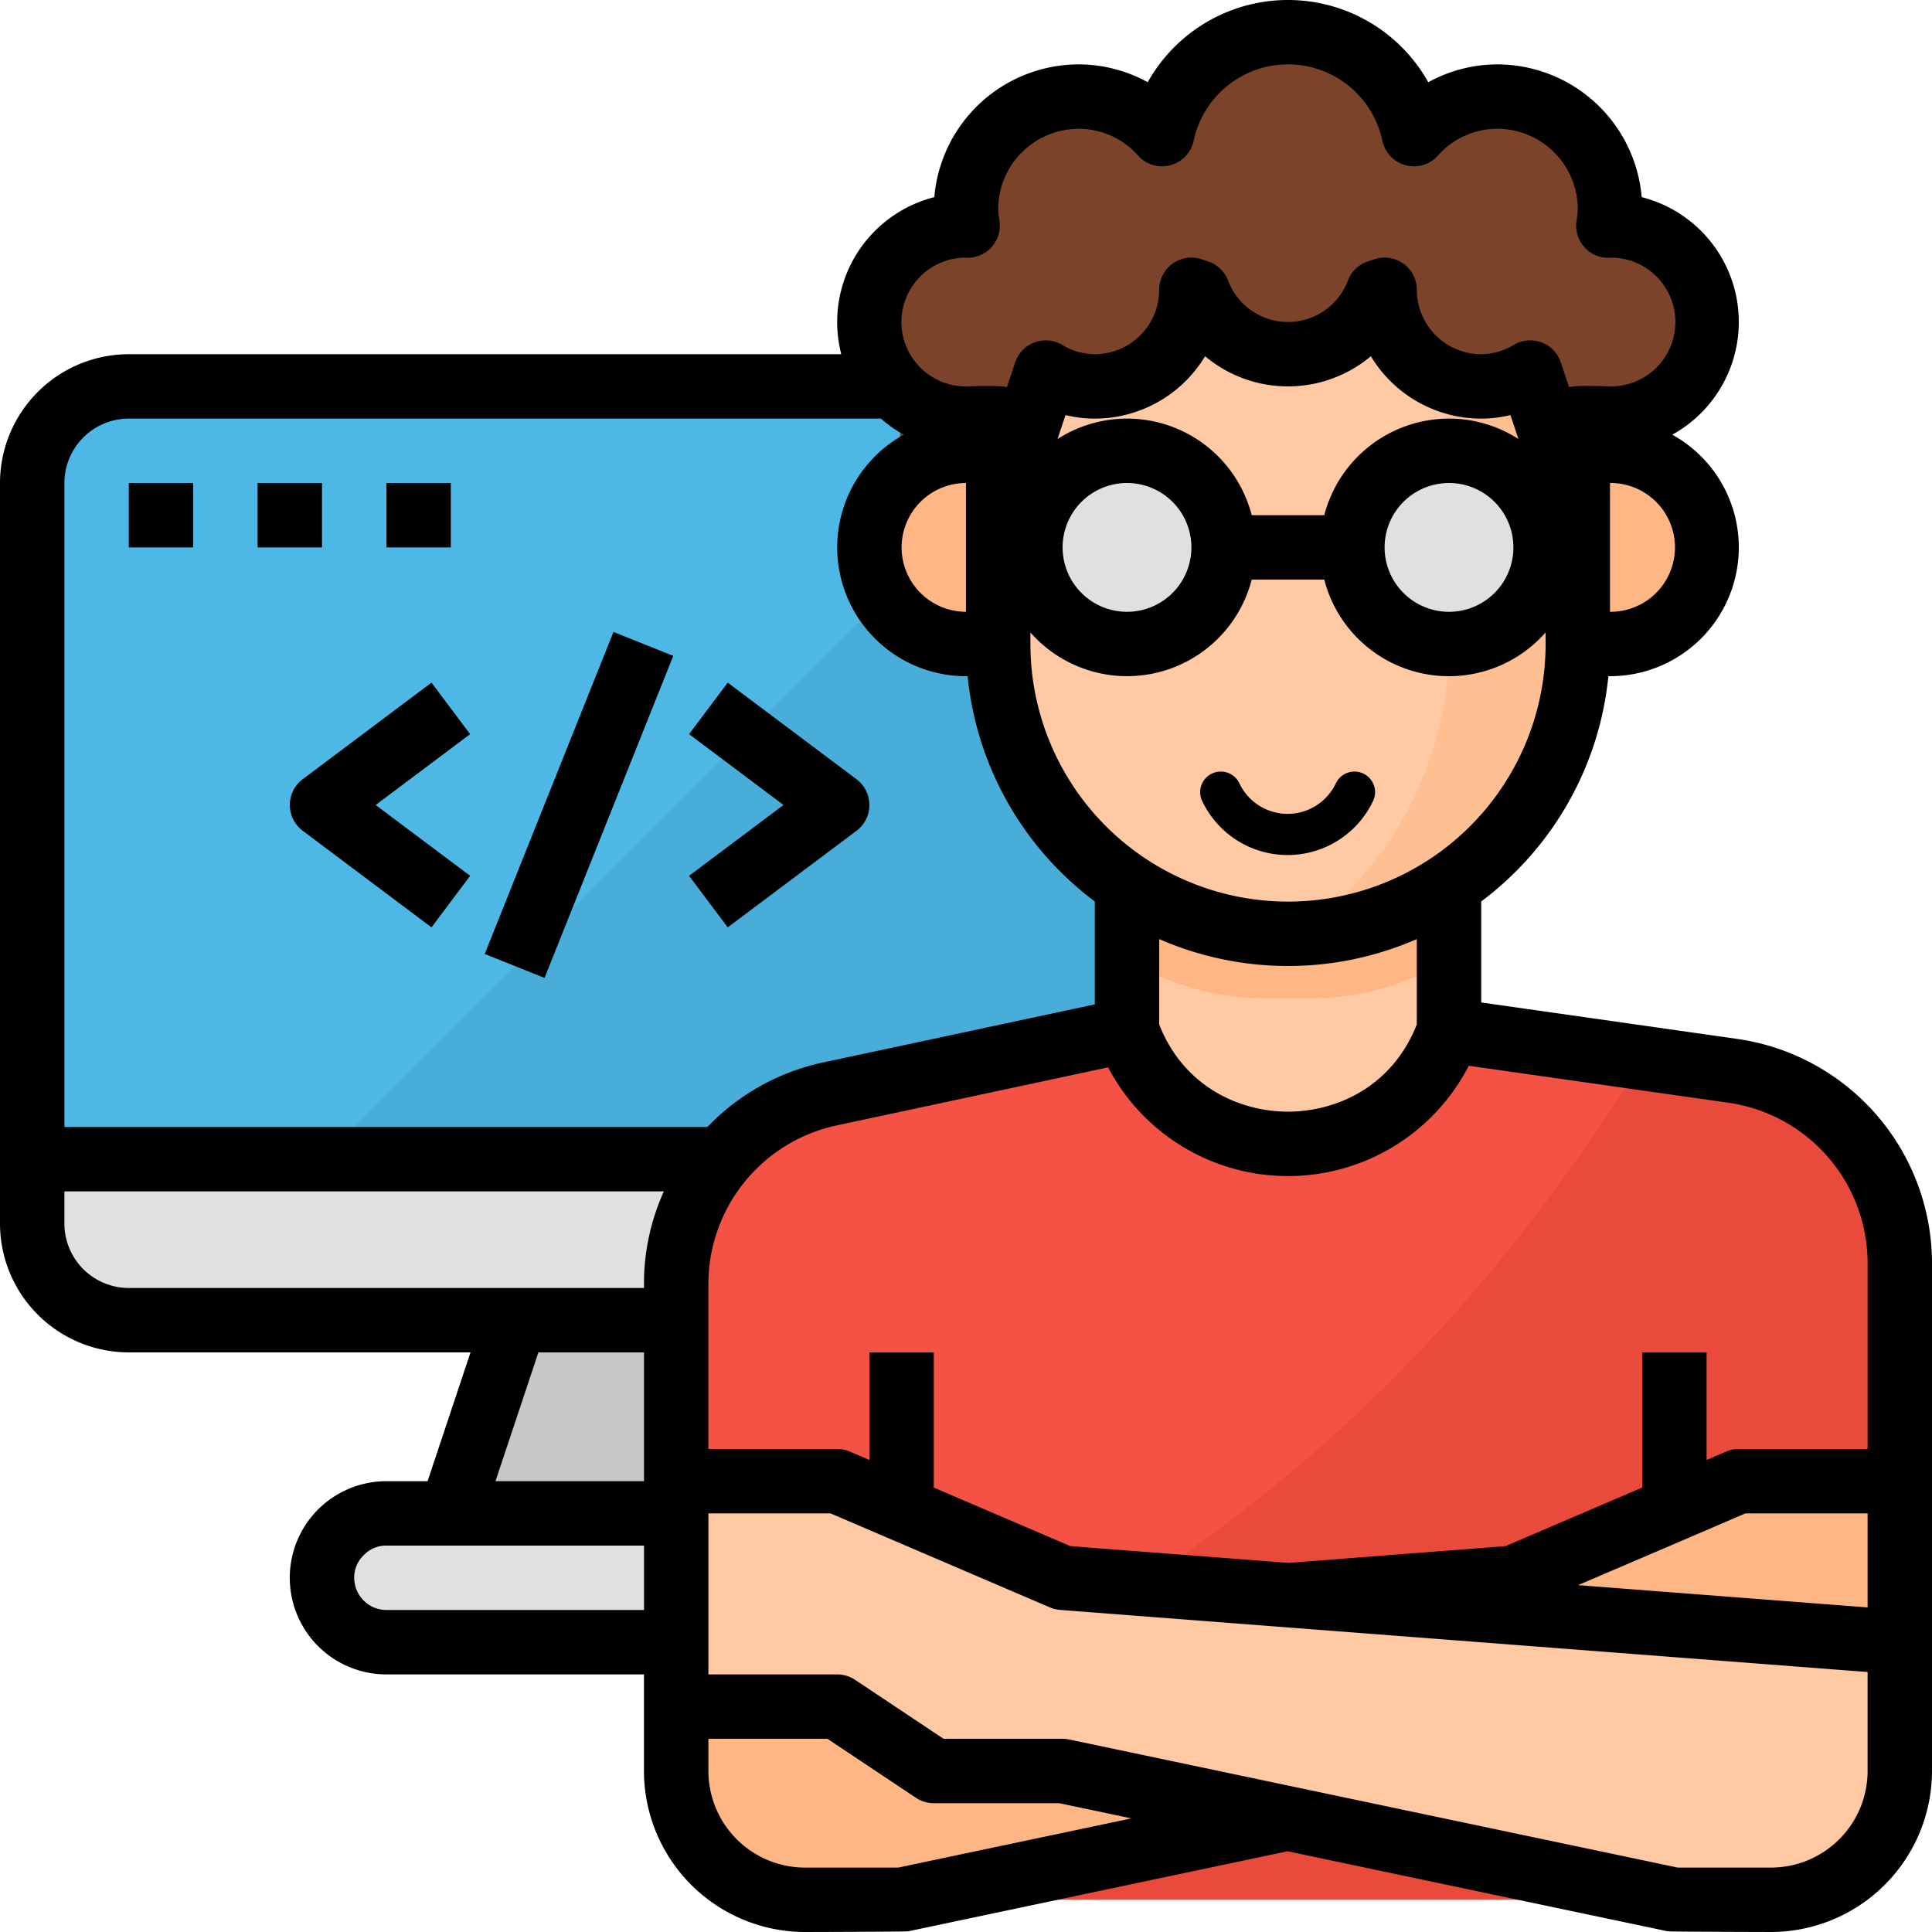 <svg xmlns="http://www.w3.org/2000/svg" width="389.268" height="389.268" viewBox="0 0 389.268 389.268">
  <g id="boy" transform="translate(-1488 -862)">
    <g id="Filled_outline" data-name="Filled outline" transform="translate(1488 862)">
      <path id="Path_8" data-name="Path 8" d="M257.561,131.463A19.463,19.463,0,0,0,238.1,112H43.463A19.463,19.463,0,0,0,24,131.463V267.707H257.561Z" transform="translate(-17.512 -34.146)" fill="#4db7e5"/>
      <path id="Path_9" data-name="Path 9" d="M251.707,112,96,267.707H271.171V131.463A19.463,19.463,0,0,0,251.707,112Z" transform="translate(-31.122 -34.146)" fill="#48add9"/>
      <path id="Path_10" data-name="Path 10" d="M24,304v12.976a19.463,19.463,0,0,0,19.463,19.463H238.1a19.463,19.463,0,0,0,19.463-19.463V304Z" transform="translate(-17.512 -70.439)" fill="#e0e0de"/>
      <path id="Path_11" data-name="Path 11" d="M192.878,382.927H128L140.976,344H179.9Z" transform="translate(-37.171 -78)" fill="#c7c7c5"/>
      <rect id="Rectangle_2" data-name="Rectangle 2" width="115.385" height="25.492" rx="12.746" transform="translate(65.742 304.562)" fill="#e0e0de"/>
      <ellipse id="Ellipse_9" data-name="Ellipse 9" cx="18.784" cy="19.454" rx="18.784" ry="19.454" transform="translate(299.195 71.109)" fill="#7a432a"/>
      <circle id="Ellipse_10" data-name="Ellipse 10" cx="19.454" cy="19.454" r="19.454" transform="translate(181.127 71.109)" fill="#7a432a"/>
      <path id="Path_12" data-name="Path 12" d="M397.115,271.127l-57.407-8.2V224H274.829v38.927L214.77,275.8A38.927,38.927,0,0,0,184,313.856v52.876H430.536V309.663a38.927,38.927,0,0,0-33.422-38.536Z" transform="translate(-47.756 -55.317)" fill="#fec9a3"/>
      <path id="Path_13" data-name="Path 13" d="M333.329,256.439a51.749,51.749,0,0,0,27.549-7.956V224H296v24.483a51.748,51.748,0,0,0,27.549,7.956Z" transform="translate(-68.927 -55.317)" fill="#feb784"/>
      <path id="Path_14" data-name="Path 14" d="M430.536,318.737v83.019H184V322.929a38.926,38.926,0,0,1,30.765-38.058L274.829,272c10.883,30.476,53.995,30.476,64.878,0l39.259,5.6,18.15,2.6A38.927,38.927,0,0,1,430.536,318.737Z" transform="translate(-47.756 -64.391)" fill="#f35244"/>
      <path id="Path_15" data-name="Path 15" d="M240,432H395.707v45.415H240Z" transform="translate(-58.342 -94.635)" fill="#ea4a3b"/>
      <path id="Path_16" data-name="Path 16" d="M445.2,320.043v83.02H261.59c50.248-26.981,94.032-62.778,132.043-124.152l18.15,2.6A38.927,38.927,0,0,1,445.2,320.043Z" transform="translate(-62.423 -65.697)" fill="#ea4a3b"/>
      <path id="Path_17" data-name="Path 17" d="M414.488,128H408v38.927h6.488a19.463,19.463,0,0,0,0-38.927Z" transform="translate(-90.098 -37.171)" fill="#feb784"/>
      <path id="Path_18" data-name="Path 18" d="M257.951,128h-6.488a19.463,19.463,0,0,0,0,38.927h6.488Z" transform="translate(-56.829 -37.171)" fill="#feb784"/>
      <path id="Path_19" data-name="Path 19" d="M380.78,106.391v45.415a58.39,58.39,0,0,1-56.225,58.35c-.714.024-1.444.041-2.166.041A58.394,58.394,0,0,1,264,151.81V106.391a58.394,58.394,0,0,1,50.388-57.838h.014a58.39,58.39,0,0,1,66.378,57.839Z" transform="translate(-62.878 -22.049)" fill="#fec9a3"/>
      <path id="Path_20" data-name="Path 20" d="M392.528,106.391v45.415a58.39,58.39,0,0,1-56.224,58.35,71.278,71.278,0,0,0,30.273-58.35V112.878A71.48,71.48,0,0,0,326.15,48.552a58.39,58.39,0,0,1,66.378,57.839Z" transform="translate(-74.626 -22.049)" fill="#fec093"/>
      <path id="Path_21" data-name="Path 21" d="M381.219,62.927c-.114,0-.217.032-.33.033a22.577,22.577,0,0,0-39.182-18.426,25.934,25.934,0,0,0-50.731,0A22.437,22.437,0,0,0,251.793,62.96c-.113,0-.217-.033-.33-.033a19.463,19.463,0,0,0,0,38.927l6.488,19.463,9.578-28.734A19.35,19.35,0,0,0,296.878,75.9l1.329.442a19.382,19.382,0,0,0,36.268,0L335.8,75.9a19.35,19.35,0,0,0,29.348,16.68l9.578,28.734,6.488-19.463a19.463,19.463,0,1,0,0-38.927Z" transform="translate(-56.829 -17.512)" fill="#7a432a"/>
      <path id="Path_22" data-name="Path 22" d="M209.951,468.341h19.463L352.683,442.39h25.951L398.1,429.415h32.439V384H398.1l-45.415,19.463L184,416.439V442.39A25.951,25.951,0,0,0,209.951,468.341Z" transform="translate(-47.756 -85.561)" fill="#feb784"/>
      <path id="Path_23" data-name="Path 23" d="M404.585,468.341H385.122L261.854,442.39H235.9l-19.463-12.976H184V384h32.439l45.415,19.463,168.683,12.976V442.39A25.951,25.951,0,0,1,404.585,468.341Z" transform="translate(-47.756 -85.561)" fill="#fec9a3"/>
      <ellipse id="Ellipse_11" data-name="Ellipse 11" cx="19.454" cy="20.125" rx="19.454" ry="20.125" transform="translate(207.961 89.893)" fill="#e0e0de"/>
      <ellipse id="Ellipse_12" data-name="Ellipse 12" cx="19.454" cy="20.125" rx="19.454" ry="20.125" transform="translate(272.361 89.893)" fill="#e0e0de"/>
      <path id="Path_24" data-name="Path 24" d="M0,0H69.876V12.976H0Z" transform="translate(97.666 192.213) rotate(-68.209)"/>
      <path id="Path_25" data-name="Path 25" d="M116.546,185.6,90.6,205.063a6.488,6.488,0,0,0,0,10.38l25.951,19.463,7.785-10.38L105.3,210.254l19.031-14.273Z" transform="translate(-29.61 -48.059)"/>
      <path id="Path_26" data-name="Path 26" d="M194.985,234.907l25.951-19.463a6.488,6.488,0,0,0,0-10.38L194.985,185.6l-7.785,10.38,19.031,14.273L187.2,224.527Z" transform="translate(-48.361 -48.059)"/>
      <path id="Path_27" data-name="Path 27" d="M48,136H60.976v12.976H48Z" transform="translate(-22.049 -38.683)"/>
      <path id="Path_28" data-name="Path 28" d="M80,136H92.976v12.976H80Z" transform="translate(-28.098 -38.683)"/>
      <path id="Path_29" data-name="Path 29" d="M112,136h12.976v12.976H112Z" transform="translate(-34.146 -38.683)"/>
      <path id="Path_30" data-name="Path 30" d="M366.282,225.361l-51.843-7.381v-20.35a64.7,64.7,0,0,0,25.627-45.387h.324a25.945,25.945,0,0,0,12.548-48.658,25.947,25.947,0,0,0-6.163-47.863,29.235,29.235,0,0,0-29.092-26.747,28.91,28.91,0,0,0-13.908,3.592,32.39,32.39,0,0,0-56.525,0,28.91,28.91,0,0,0-13.908-3.592,29.235,29.235,0,0,0-29.094,26.746A25.966,25.966,0,0,0,185.5,87.366H41.951A25.98,25.98,0,0,0,16,113.317V262.536a25.98,25.98,0,0,0,25.951,25.951H110.8l-8.651,25.951h-8.3a19.463,19.463,0,1,0,0,38.927h51.9v19.463A32.476,32.476,0,0,0,178.2,405.268s20.362-.047,20.8-.14L275.424,389l76.605,16.127c.44.092,20.8.139,20.8.139a32.475,32.475,0,0,0,32.439-32.439V270.322a45.727,45.727,0,0,0-38.986-44.961ZM249.561,205.213a64.836,64.836,0,0,0,51.9,0v17.206c-5.1,12.921-16.661,17.562-25.951,17.562s-20.853-4.64-25.951-17.562Zm77.854-59.457a51.9,51.9,0,0,1-103.8,0V143.43A25.933,25.933,0,0,0,268.2,132.78h14.619a25.933,25.933,0,0,0,44.593,10.65ZM197.658,126.293a12.991,12.991,0,0,1,12.976-12.976v25.951a12.991,12.991,0,0,1-12.976-12.976Zm110.293-25.951a26,26,0,0,0-25.13,19.463H268.2a25.928,25.928,0,0,0-39.126-15.348l1.608-4.825a25.078,25.078,0,0,0,5.9.71,25.964,25.964,0,0,0,22.227-12.57,25.975,25.975,0,0,0,33.4,0,25.964,25.964,0,0,0,22.227,12.57,25.078,25.078,0,0,0,5.9-.71l1.608,4.825a25.789,25.789,0,0,0-14-4.116Zm12.976,25.951a12.976,12.976,0,1,1-12.976-12.976,12.976,12.976,0,0,1,12.976,12.976Zm-64.878,0a12.976,12.976,0,1,1-12.976-12.976,12.976,12.976,0,0,1,12.976,12.976Zm84.341,12.976V113.317a12.976,12.976,0,1,1,0,25.951ZM210.321,67.906c.162.014.348.026.552.028a6.488,6.488,0,0,0,6.511-7.422l-.041-.277a15.725,15.725,0,0,1-.221-2.065,16.238,16.238,0,0,1,16.22-16.22,16,16,0,0,1,11.987,5.417,6.488,6.488,0,0,0,11.164-3,19.446,19.446,0,0,1,38.04,0,6.488,6.488,0,0,0,11.164,3,16,16,0,0,1,11.987-5.421A16.238,16.238,0,0,1,333.9,58.171a15.722,15.722,0,0,1-.221,2.065l-.041.277a6.488,6.488,0,0,0,1.541,5.213,6.343,6.343,0,0,0,4.968,2.209c.2,0,.388-.014.551-.028a12.975,12.975,0,1,1-.31,25.948c-.634,0-6.684-.288-8.245.161l-1.666-5a6.488,6.488,0,0,0-9.471-3.525,12.744,12.744,0,0,1-6.569,1.873A12.991,12.991,0,0,1,301.463,74.39a6.488,6.488,0,0,0-8.536-6.156l-1.322.44a6.488,6.488,0,0,0-4.018,3.841,12.9,12.9,0,0,1-24.151,0,6.488,6.488,0,0,0-4.018-3.841l-1.322-.44a6.488,6.488,0,0,0-8.536,6.156,12.991,12.991,0,0,1-12.976,12.976,12.744,12.744,0,0,1-6.569-1.873,6.488,6.488,0,0,0-9.468,3.526l-1.666,5c-1.56-.449-7.611-.162-8.245-.162a12.977,12.977,0,0,1-.313-25.951ZM28.976,113.317a12.991,12.991,0,0,1,12.976-12.976H193.5a26.091,26.091,0,0,0,4.589,3.244,25.945,25.945,0,0,0,12.548,48.658h.324a64.688,64.688,0,0,0,25.627,45.39v20.73l-54.967,11.753a45.385,45.385,0,0,0-23.085,12.955H28.976Zm0,149.219v-6.488H149.754a44.912,44.912,0,0,0-4,18.49v.973H41.951a12.991,12.991,0,0,1-12.976-12.976Zm95.505,25.951h21.275v25.951H115.831ZM87.366,333.9a6.209,6.209,0,0,1,1.865-4.5c.043-.041.085-.081.127-.126a6.208,6.208,0,0,1,4.5-1.864h51.9V340.39h-51.9a6.5,6.5,0,0,1-6.488-6.488Zm109.615,58.39H178.195a19.485,19.485,0,0,1-19.463-19.463v-6.488h23.987l17.828,11.886a6.488,6.488,0,0,0,3.6,1.09h25.276l14.542,3.061Zm195.311-19.463a19.485,19.485,0,0,1-19.463,19.463H354.041L231.434,366.481a6.487,6.487,0,0,0-1.336-.139H206.11l-17.829-11.886a6.488,6.488,0,0,0-3.6-1.09H158.732V320.927h24.62l44.191,18.94a6.538,6.538,0,0,0,2.057.505l162.693,12.514Zm0-32.957-58.339-4.488,21.977-9.407,11.746-5.05h24.616Zm0-31.921H366.341a6.507,6.507,0,0,0-2.563.527l-3.925,1.683V288.488H346.878v27.234l-27.523,11.795L275.609,330.9l-43.943-3.38-27.52-11.794V288.488H191.171v21.673l-3.932-1.686a6.5,6.5,0,0,0-2.555-.524H158.732V274.539A32.694,32.694,0,0,1,184.353,242.8l54.909-11.741a40.954,40.954,0,0,0,72.674-.324l1.585.226,50.912,7.247a32.677,32.677,0,0,1,27.86,32.115Z" transform="translate(-16 -16)"/>
    </g>
    <path id="Path_48" data-name="Path 48" d="M257.135,237.626a4.149,4.149,0,1,0-7.5-3.558,10.756,10.756,0,0,1-19.437,0,4.149,4.149,0,0,0-7.5,3.558,19.054,19.054,0,0,0,34.43,0Z" transform="translate(1507.521 785.764)"/>
  </g>
</svg>
